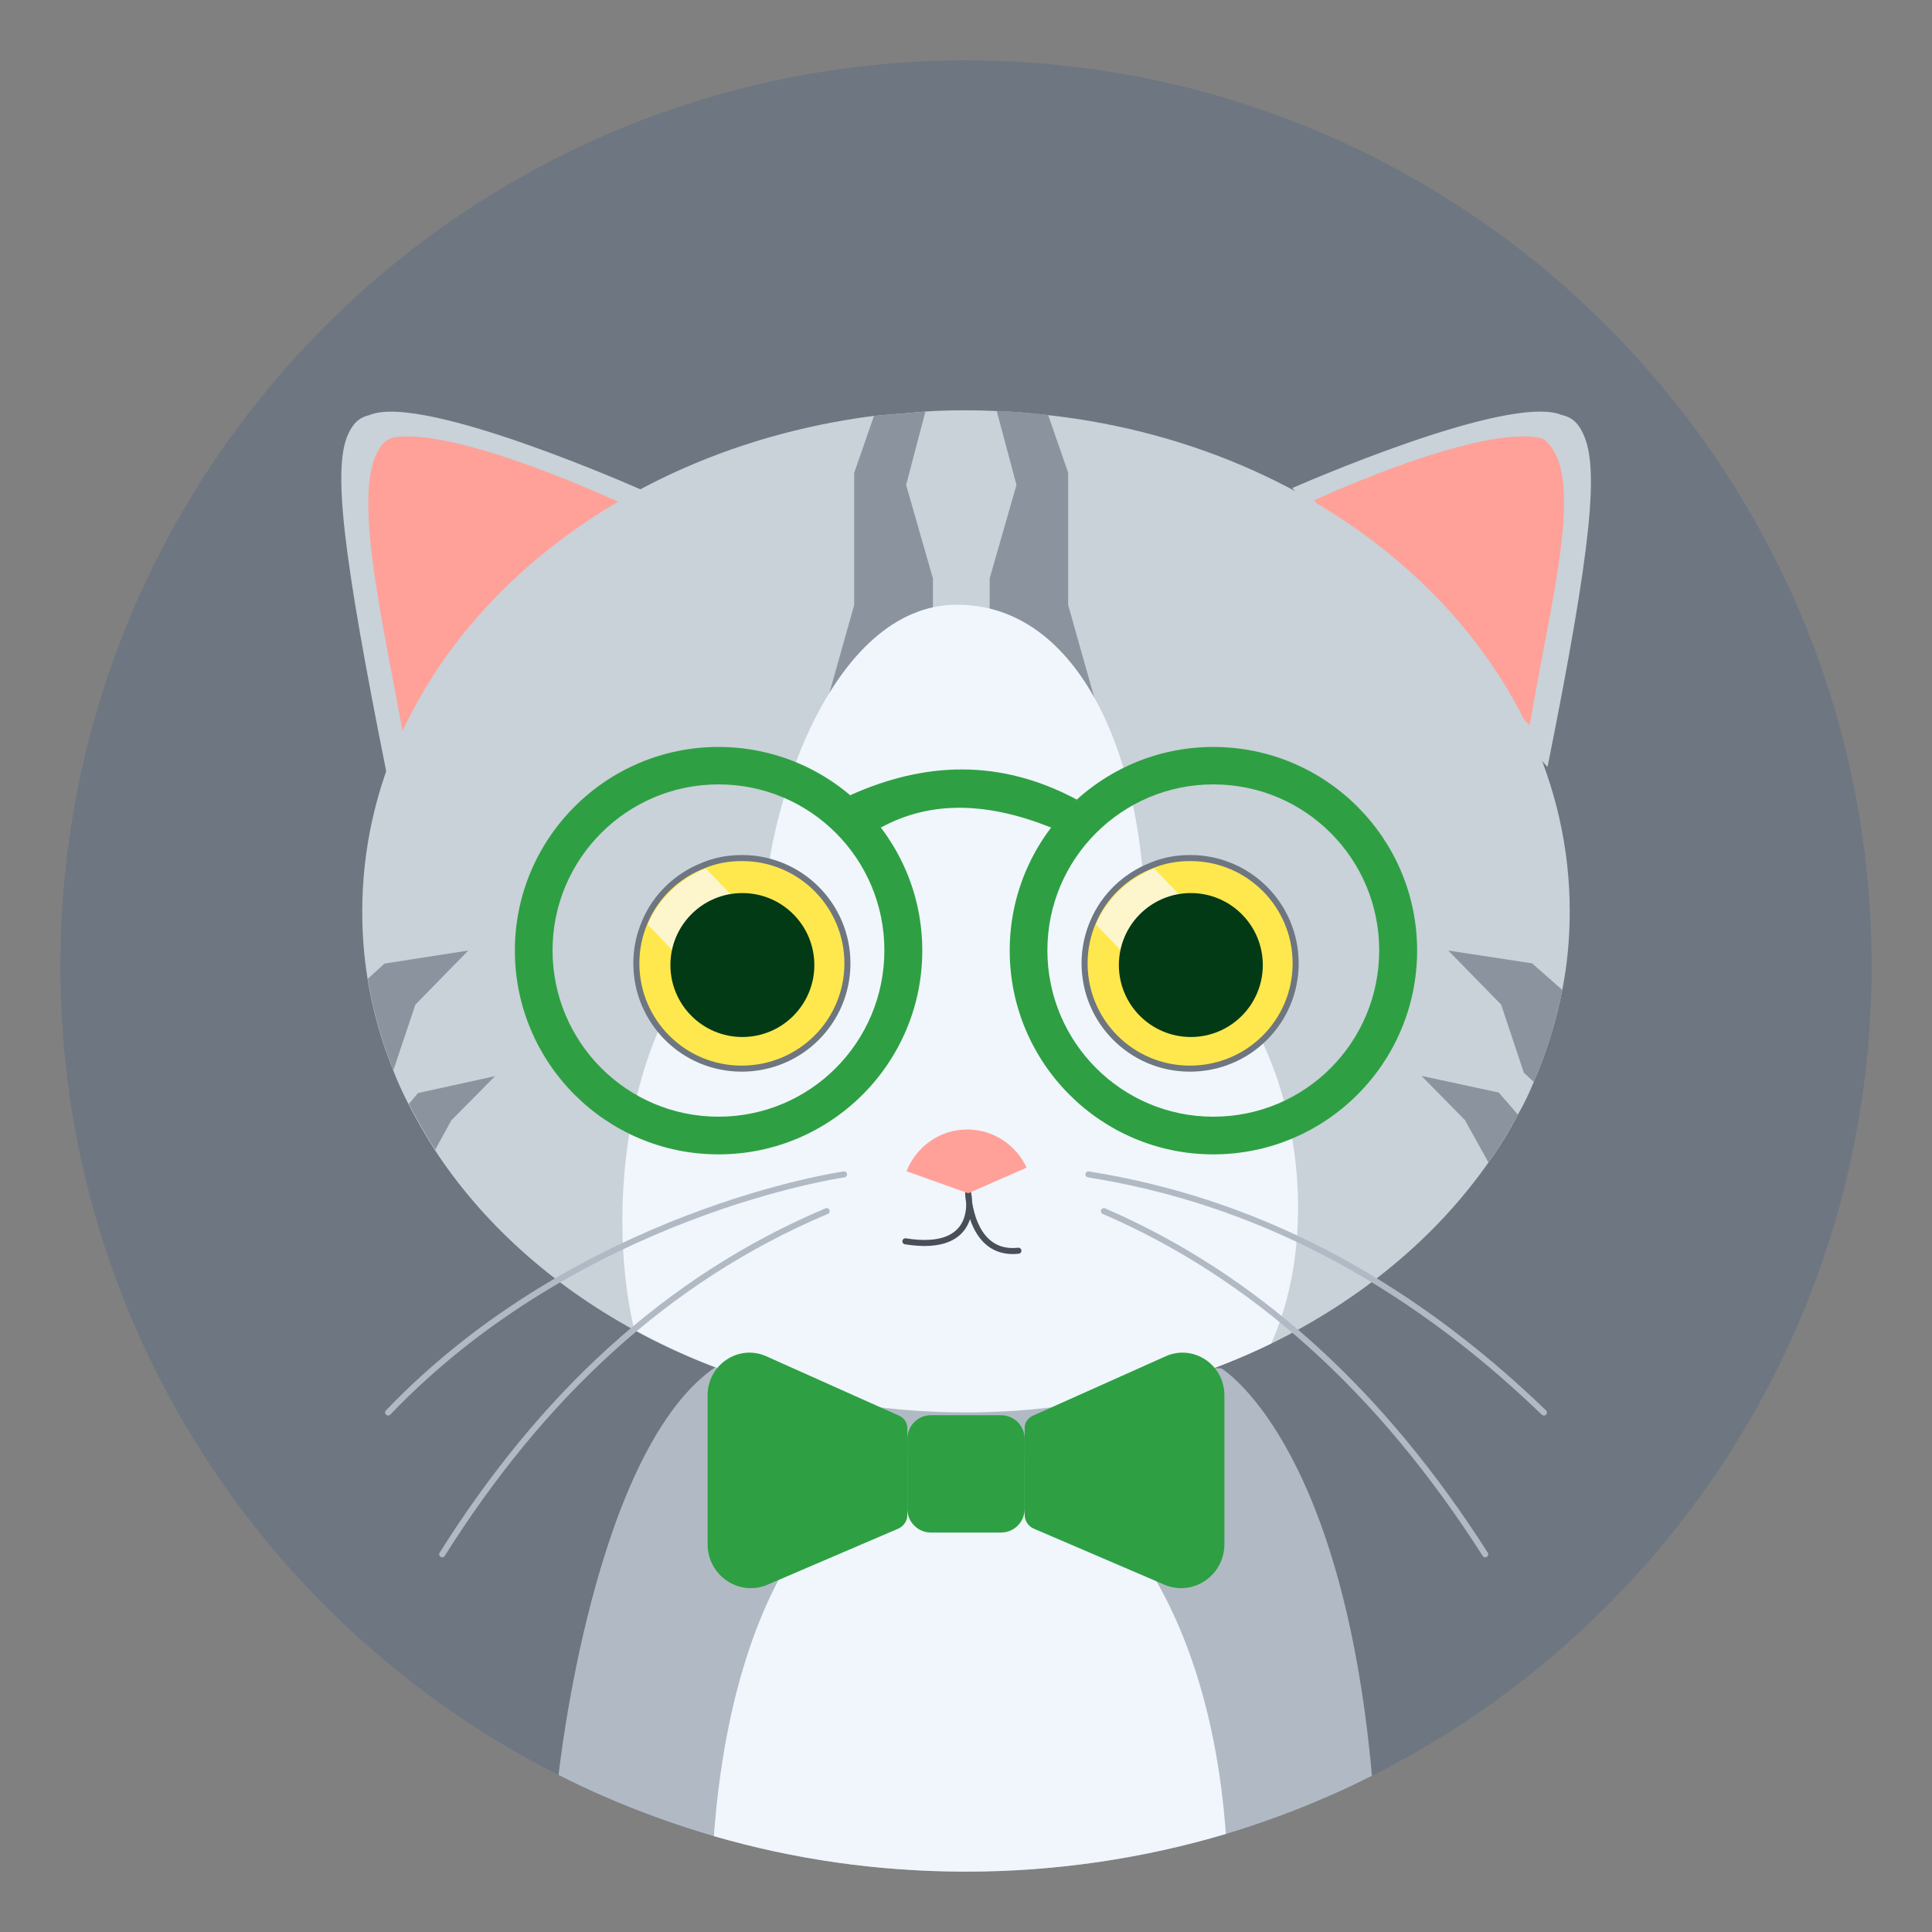 <?xml version="1.0" encoding="utf-8"?>
<!-- Generator: Adobe Illustrator 24.1.2, SVG Export Plug-In . SVG Version: 6.00 Build 0)  -->
<svg version="1.1" xmlns="http://www.w3.org/2000/svg" xmlns:xlink="http://www.w3.org/1999/xlink" x="0px" y="0px"
     viewBox="0 0 80 80" style="enable-background:new 0 0 80 80;" xml:space="preserve">
<rect x="0" y="0" width="80" height="80" fill="#808080" stroke="none"/>
<style type="text/css">
	.st0{display:none;}
	.st1{display:inline;fill:#484F58;}
	.st2{display:inline;fill:#C9D1D9;}
	.st3{display:inline;fill:#B1BAC4;}
	.st4{display:inline;fill:#8B949E;}
	.st5{display:inline;fill:#D2A8FF;}
	.st6{display:inline;fill:#6E7681;}
	.st7{display:none;fill:#FFE684;}
	.st8{fill:#6E7681;}
	.st9{fill:#B1BAC4;}
	.st10{fill:#F0F6FC;}
	.st11{fill:#C9D1D9;}
	.st12{fill:#FFA198;}
	.st13{fill:#8B949E;}
	.st14{fill:none;stroke:#B1BAC4;stroke-width:0.25;stroke-linecap:round;stroke-miterlimit:10;}
	.st15{fill:#FFE84D;stroke:#6E7681;stroke-width:0.25;stroke-miterlimit:10;}
	.st16{fill:#FDF5CC;}
	.st17{fill:#033A16;}
	.st18{fill:#2EA043;}
	.st19{fill:none;stroke:#484F58;stroke-width:0.25;stroke-linecap:round;stroke-linejoin:round;stroke-miterlimit:10;}
</style>
    <g id="Img" class="st0">
	<rect x="-64.25" y="88.48" class="st1" width="14.77" height="14.77"/>
        <rect x="-88.58" y="11.97" class="st2" width="14.44" height="16.5"/>
        <rect x="-89.77" y="35.91" class="st3" width="16.81" height="19.53"/>
        <rect x="-91.15" y="61.5" class="st4" width="17.01" height="15.03"/>
        <rect x="-88.98" y="-25.68" class="st5" width="11.67" height="9.89"/>
        <rect x="-44.08" y="-35.18" class="st5" width="14.44" height="14.44"/>
        <rect x="-34.58" y="-2.14" class="st5" width="7.52" height="19.13"/>
        <rect x="-91.19" y="83.7" class="st6" width="16.09" height="19.55"/>
</g>
    <g id="Background">
	<rect x="1" y="1" class="st7" width="78" height="78"/>
        <path class="st8" d="M77.5,40c0,14.67-8.42,27.37-20.69,33.53c-0.58,0.29-1.16,0.57-1.76,0.83c-1.39,0.61-2.82,1.14-4.29,1.58
		c-3.4,1.01-7.02,1.56-10.76,1.56c-3.63,0-7.13-0.51-10.44-1.47c-1.58-0.46-3.12-1.02-4.61-1.67c-0.62-0.27-1.22-0.56-1.82-0.86
		C10.89,67.32,2.5,54.64,2.5,40C2.5,19.29,19.29,2.5,40,2.5S77.5,19.29,77.5,40z"/>
</g>
    <g id="Cat">
	<g id="Body_1_">
		<path class="st9" d="M56.81,73.53c-0.58,0.29-1.16,0.57-1.76,0.83c-1.39,0.61-2.82,1.14-4.29,1.58c-3.4,1.01-7.02,1.56-10.76,1.56
			c-3.63,0-7.13-0.51-10.44-1.47c-1.58-0.46-3.12-1.02-4.61-1.67c-0.62-0.27-1.22-0.56-1.82-0.86c0,0,1.44-13.61,6.61-16.97
			c1.55-0.19,20.83,0.13,20.83,0.13S55.56,59.61,56.81,73.53z"/>
        <path class="st10" d="M50.76,75.94c-3.4,1.01-7.02,1.56-10.76,1.56c-3.63,0-7.13-0.51-10.44-1.47
			C31.25,53.33,49.3,55.62,50.76,75.94z"/>
	</g>
        <g id="Ears">
		<g id="Left">
			<path id="Right_3_" class="st11" d="M26.58,20.29c0,0-9.03-4.02-11.26-3.11c-0.47,0.11-0.7,0.36-0.9,0.79
				c-0.64,1.38-0.26,4.83,1.61,14.16L26.58,20.29z"/>
            <path class="st12" d="M25.78,20.86c0,0-6.62-3.11-9.38-2.76c-0.21,0.03-0.41,0.12-0.55,0.28c-1.46,1.7,0.1,7.62,0.96,12.72
				L25.78,20.86z"/>
		</g>
            <g id="Right_1_">
			<path id="Right" class="st11" d="M53.51,20.21c0,0,8.92-3.94,11.15-3.03c0.47,0.11,0.7,0.36,0.9,0.79
				c0.64,1.38,0.39,4.46-1.48,13.79L53.51,20.21z"/>
                <path class="st12" d="M54.41,20.72c0,0,6.93-3.22,9.47-2.56c1.85,1.34,0.36,6.52-0.54,11.88L54.41,20.72z"/>
		</g>
	</g>
        <g id="Head_1_">
		<path class="st11" d="M65,37.74c0,1.1-0.1,2.19-0.31,3.25c-0.25,1.31-0.65,2.59-1.18,3.81c-0.19,0.47-0.41,0.92-0.66,1.36
			c-0.36,0.69-0.76,1.35-1.22,1.98c-2.16,3.09-5.28,5.68-9,7.5c-3.72,1.81-8.03,2.85-12.65,2.85c-5.07,0-9.8-1.26-13.73-3.42
			c-3.43-1.88-6.28-4.44-8.25-7.46c-0.4-0.62-0.76-1.26-1.09-1.9c-0.23-0.45-0.45-0.92-0.63-1.4c-0.49-1.2-0.85-2.47-1.06-3.78
			C15.07,39.61,15,38.68,15,37.74c0-10.38,9.19-18.99,21.19-20.52l2.14-0.18c0.54-0.04,1.11-0.05,1.67-0.05
			c0.43,0,0.87,0.01,1.28,0.03c0.72,0.03,1.42,0.09,2.12,0.17h0.01C55.62,18.55,65,27.24,65,37.74z"/>
            <g>
			<path class="st13" d="M19.39,39.36L17.2,41.6l-0.91,2.71c-0.49-1.2-0.85-2.47-1.06-3.78l0.69-0.63L19.39,39.36z"/>
                <path class="st13" d="M20.5,44.56l-1.81,1.83l-0.67,1.22c-0.4-0.62-0.76-1.26-1.09-1.9l0.38-0.45L20.5,44.56z"/>
                <polygon class="st13" points="38.32,17.04 37.52,20.08 38.63,23.95 38.63,25.16 38.63,25.53 33.94,30.11 34.34,28.71
				35.37,25.05 35.37,19.58 36.19,17.22 			"/>
                <path class="st13" d="M45.68,30.11l-4.7-4.58v-1.58l1.11-3.87l-0.82-3.07c0.72,0.03,1.42,0.09,2.12,0.17h0.01l0.83,2.39v5.48
				l1.1,3.9L45.68,30.11z"/>
                <path class="st13" d="M64.69,40.99c-0.25,1.31-0.65,2.59-1.18,3.81l-0.41-0.38l-0.94-2.82l-2.19-2.24l3.47,0.53L64.69,40.99z"/>
                <path class="st13" d="M62.85,46.15c-0.36,0.69-0.76,1.35-1.22,1.98l-0.97-1.75l-1.8-1.83l3.2,0.69L62.85,46.15z"/>
		</g>
            <path class="st10" d="M52.64,55.63c-3.72,1.81-8.03,2.85-12.65,2.85c-5.07,0-9.8-1.26-13.73-3.42c-1.53-6.58,0.6-15.72,5.36-16.82
			c0-4.5,2.74-13.2,8.01-13.2c5.13,0,7.78,6.49,7.78,13.2C52.96,40.2,55.33,49.61,52.64,55.63z"/>
	</g>
        <g id="mustache">
		<path class="st14" d="M34.95,48.63c0,0-10.91,1.54-18.88,9.86"/>
            <path class="st14" d="M34.23,50.15c-6.66,2.81-11.84,7.73-15.92,14.21"/>
            <path class="st14" d="M45.07,48.63c6.69,1.06,13,4.21,18.86,9.86"/>
            <path class="st14" d="M45.71,50.15c6.22,2.69,11.47,7.44,15.79,14.21"/>
	</g>
        <g id="Eyes">
		<g id="Right_Eye">
			<path class="st15" d="M53.65,39.89c0,2.41-1.95,4.36-4.38,4.36c-2.41,0-4.36-1.95-4.36-4.36c0-0.62,0.13-1.2,0.36-1.73
				c0.45-1.06,1.33-1.9,2.41-2.32c0.49-0.21,1.04-0.31,1.59-0.31C51.7,35.52,53.65,37.48,53.65,39.89z"/>
            <path class="st16" d="M49.96,38.23l-2.42,2.3l-2.16-2.25c0.45-1.06,1.33-1.9,2.41-2.32L49.96,38.23z"/>
            <circle class="st17" cx="49.31" cy="39.96" r="2.98"/>
		</g>
            <g id="Left_Eye">
			<path class="st15" d="M35.09,39.89c0,2.41-1.95,4.36-4.38,4.36c-2.41,0-4.36-1.95-4.36-4.36c0-0.62,0.13-1.2,0.36-1.73
				c0.45-1.06,1.33-1.9,2.41-2.32c0.49-0.21,1.04-0.31,1.59-0.31C33.13,35.52,35.09,37.48,35.09,39.89z"/>
                <path class="st16" d="M31.4,38.23l-2.42,2.3l-2.16-2.25c0.45-1.06,1.33-1.9,2.41-2.32L31.4,38.23z"/>
                <circle class="st17" cx="30.74" cy="39.96" r="2.98"/>
		</g>
	</g>
        <g id="Glasses">
		<path id="Right_Glass" class="st18" d="M50.24,30.93c-4.65,0-8.43,3.78-8.43,8.43c0,4.66,3.78,8.44,8.43,8.44
			c4.66,0,8.44-3.78,8.44-8.44C58.68,34.71,54.9,30.93,50.24,30.93z M50.24,46.24c-3.79,0-6.87-3.08-6.87-6.89
			c0-3.79,3.08-6.87,6.87-6.87c3.81,0,6.87,3.08,6.87,6.87C57.11,43.16,54.05,46.24,50.24,46.24z"/>
            <path id="Left_Glass" class="st18" d="M29.75,30.93c-4.65,0-8.43,3.78-8.43,8.43c0,4.66,3.78,8.44,8.43,8.44
			c4.66,0,8.44-3.78,8.44-8.44C38.19,34.71,34.41,30.93,29.75,30.93z M29.75,46.24c-3.79,0-6.87-3.08-6.87-6.89
			c0-3.79,3.08-6.87,6.87-6.87c3.81,0,6.87,3.08,6.87,6.87C36.62,43.16,33.55,46.24,29.75,46.24z"/>
            <path class="st18" d="M35.2,32.93c3.07-1.38,6.19-1.53,9.39,0.18l-1.06,1.16c-2.59-1.04-4.96-1.15-7.06,0L35.2,32.93z"/>
	</g>
        <g id="Nose">
		<path class="st19" d="M37.49,51.4c3.19,0.51,2.6-1.98,2.6-1.98s0.08,2.59,2.08,2.37"/>
            <path class="st12" d="M42.51,48.35l-2.42,1.06l-2.55-0.91c0.39-1.01,1.37-1.73,2.51-1.73C41.14,46.77,42.08,47.42,42.51,48.35z"/>
	</g>
        <g>
		<g>
			<path class="st18" d="M42.75,58.63l5.52-2.47c1.14-0.51,2.43,0.34,2.43,1.62v6.16c0,1.3-1.3,2.18-2.48,1.68l-5.41-2.32
				c-0.23-0.1-0.38-0.32-0.38-0.57v-3.61C42.43,58.91,42.56,58.72,42.75,58.63z"/>
            <path class="st18" d="M37.25,58.63l-5.52-2.47c-1.14-0.51-2.43,0.34-2.43,1.62v6.16c0,1.3,1.3,2.18,2.48,1.68l5.41-2.32
				c0.23-0.1,0.38-0.32,0.38-0.57v-3.61C37.57,58.91,37.44,58.72,37.25,58.63z"/>
            <path class="st18" d="M41.45,63.46h-2.9c-0.54,0-0.98-0.44-0.98-0.98v-2.9c0-0.54,0.44-0.98,0.98-0.98h2.9
				c0.54,0,0.98,0.44,0.98,0.98v2.9C42.43,63.02,41.99,63.46,41.45,63.46z"/>
		</g>
	</g>
</g>
</svg>